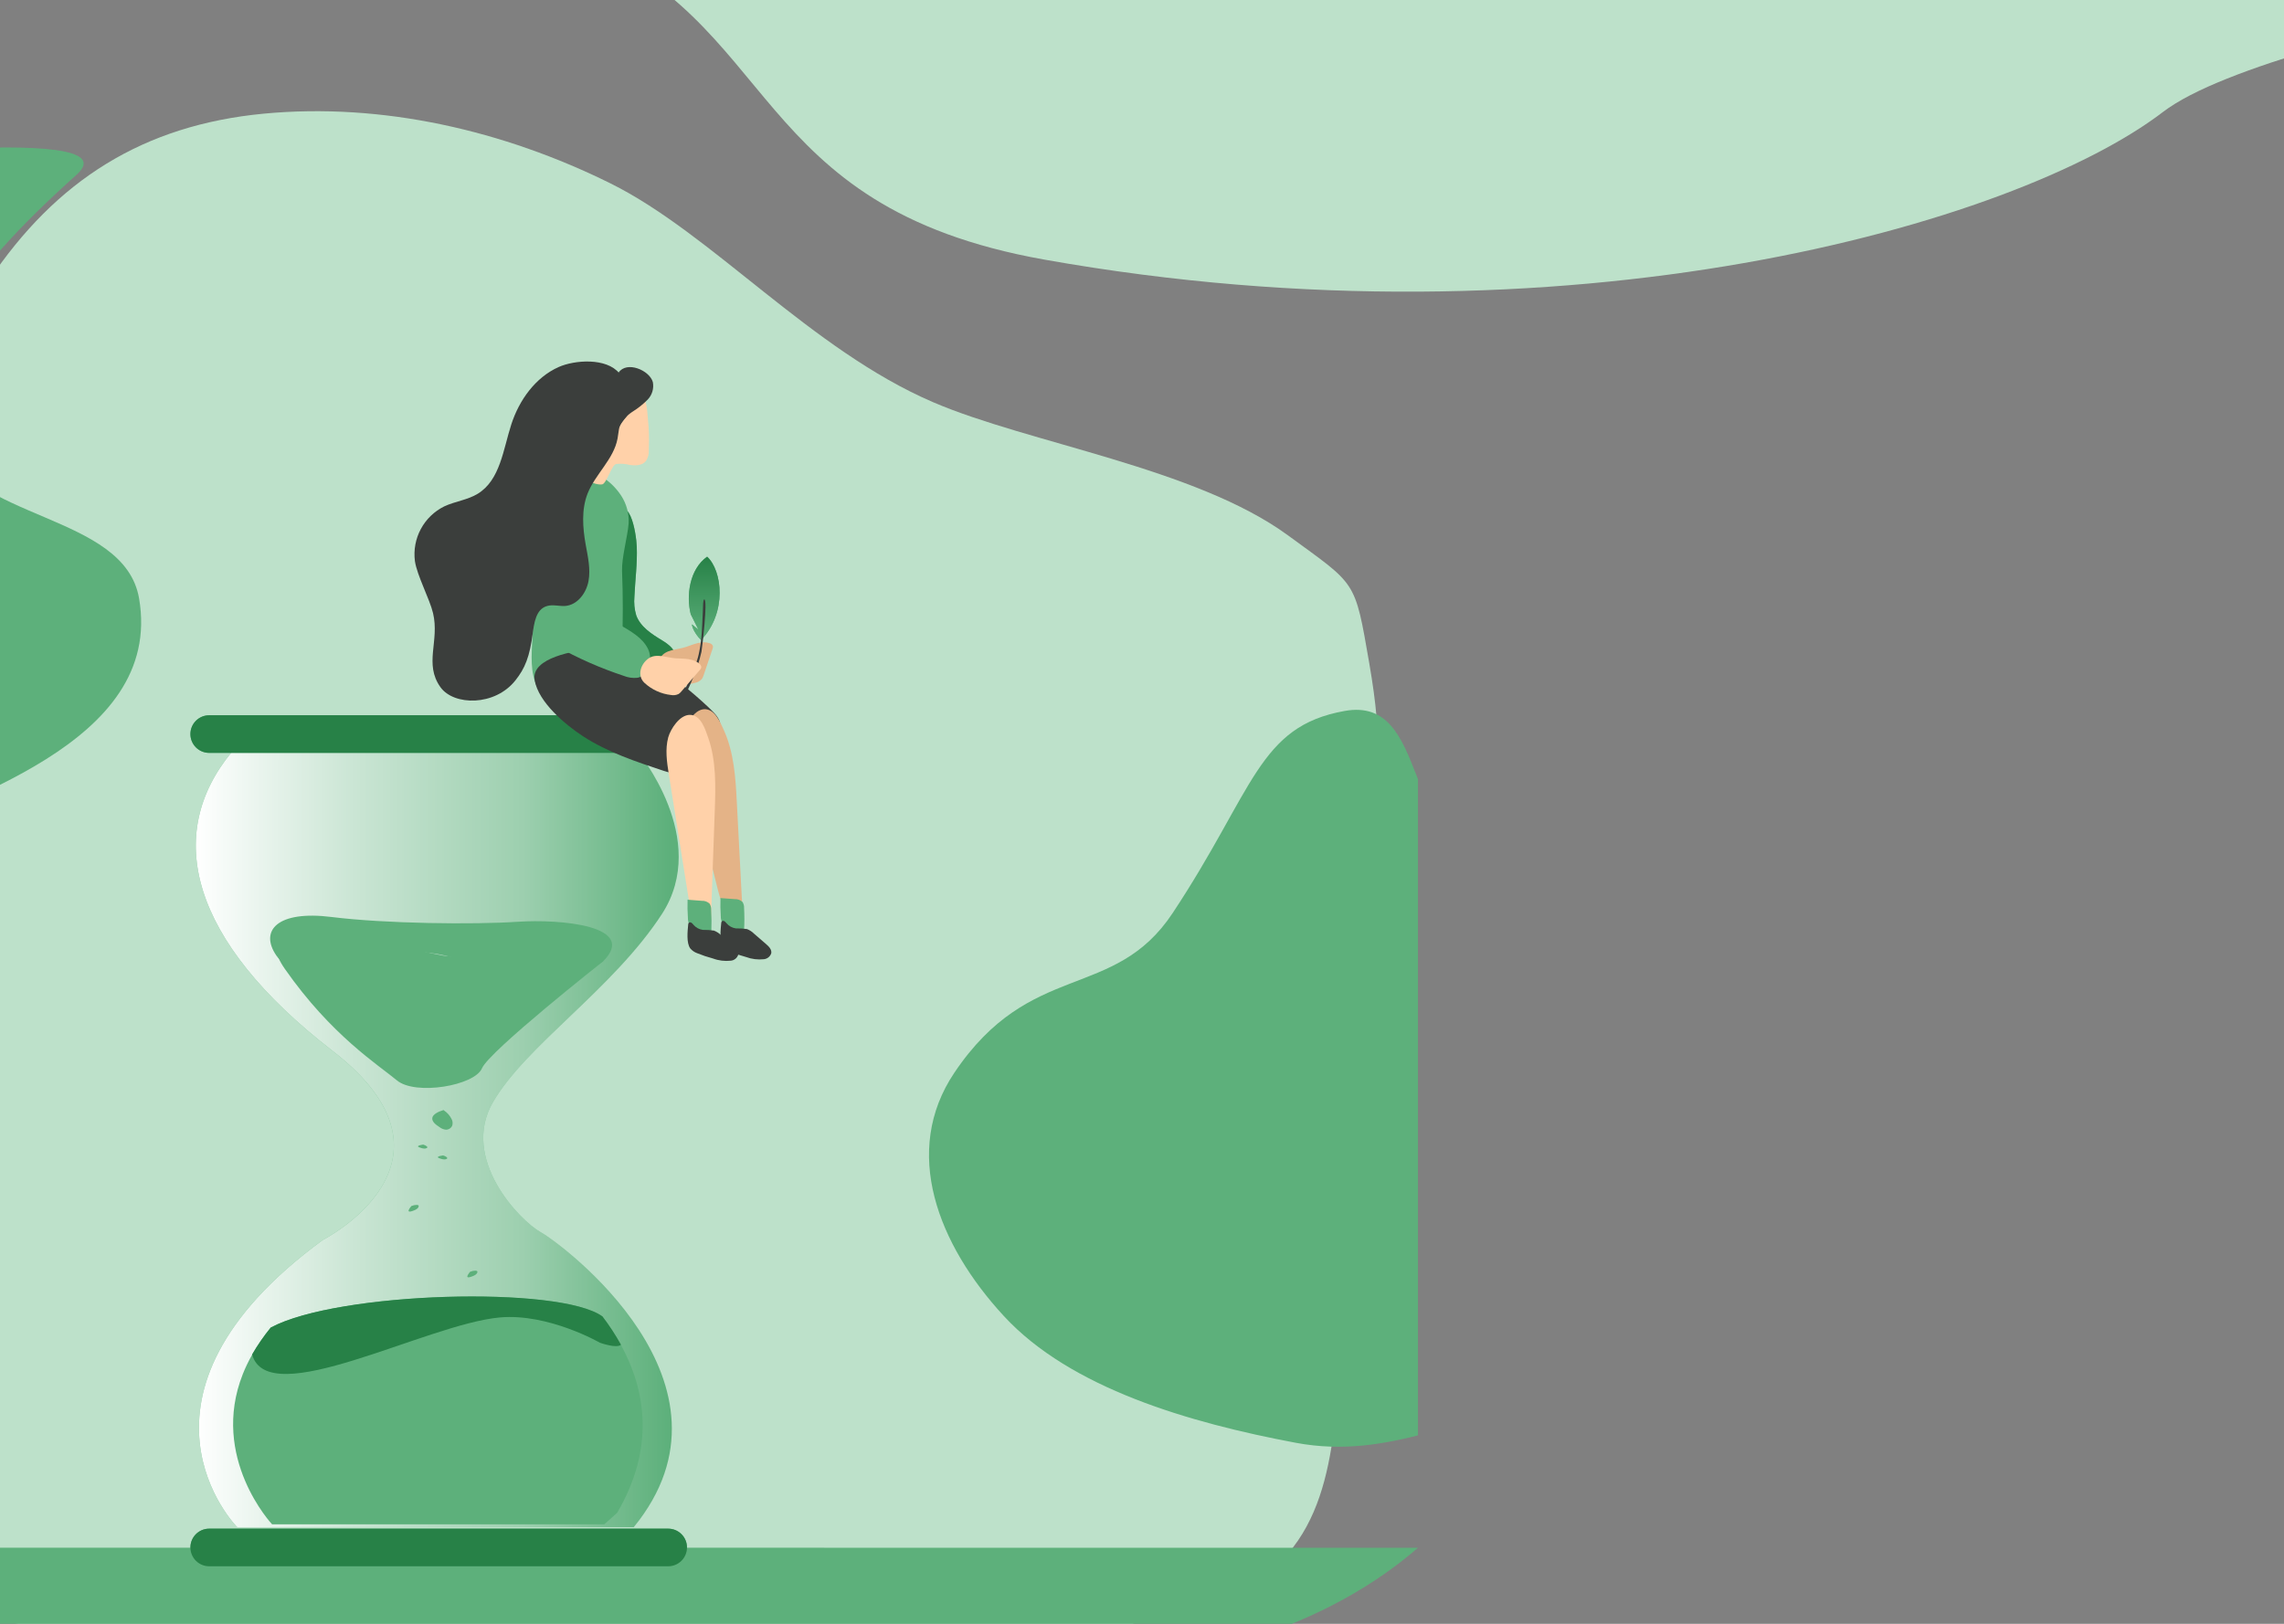 <svg width="1440" height="1024" viewBox="0 0 1440 1024" fill="none" xmlns="http://www.w3.org/2000/svg">
<rect x="0" y="0" width="1440" height="1024" fill="#808080" stroke="none"/>
<g clip-path="url(#clip0)">
<path d="M-125.719 968.002C-110.302 977.328 -92.983 985.829 -74.919 995C-5.978 1030.22 74.398 1034.03 150.278 1036.91L513.639 1050.83C574.846 1053.14 638.34 1055.08 694.691 1031.09C727.187 1016.87 789.271 1006.97 812.057 979.738C848.519 937.128 839.46 870.495 851.691 815.288C871.682 724.968 865.336 631.248 866.852 538.764C867.725 484.897 872.487 471.217 863.263 418.123C854.038 365.028 855.457 369.413 812.057 337.623C753.702 294.91 648.763 279.623 588.263 253.623C511.139 220.479 449.015 147.472 384.904 115.657C317.736 82.373 241.24 64.546 166.209 71.682C90.355 78.947 35.367 113.57 -7.134 177.124C-36.45 220.98 -54.275 271.534 -58.962 324.119C-64.435 385.947 -51.536 448.753 -60.684 510.194C-78.671 630.578 -177.958 728.369 -188.982 849.602C-194.763 912.898 -166.755 943.245 -125.719 968.002Z" fill="#BDE1CA"/>
<path d="M-229 976C-209.857 984.425 -196.148 998.277 -173.719 1006.56C-88.12 1038.38 19.471 1035.65 113.684 1038.26L564.843 1050.83C640.839 1052.92 719.675 1054.67 789.641 1033C829.989 1020.15 865.708 1000.65 894 976.047L-229 976Z" fill="#5DB07B"/>
<path d="M401.462 344.732C401.882 355.274 400.436 365.723 399.97 376.335C399.61 380.259 399.998 384.216 401.112 387.996C403.724 395.273 410.811 399.821 417.433 403.833C421.63 406.375 426.409 410.013 425.826 414.911C425.423 416.757 424.433 418.423 423.003 419.659C421.574 420.895 419.784 421.635 417.899 421.768C414.12 421.937 410.355 421.201 406.918 419.622C399.883 417.333 393.436 413.528 388.032 408.474C377.471 397.489 377.121 380.486 377.914 365.256C378.59 352.475 379.686 338.435 386.167 327.053C396.612 308.862 401.089 335.613 401.462 344.732Z" fill="#5DB07B"/>
<path d="M401.462 344.732C401.882 355.274 400.436 365.723 399.97 376.335C399.61 380.259 399.998 384.216 401.112 387.996C403.724 395.273 410.811 399.821 417.433 403.833C421.63 406.375 426.409 410.013 425.826 414.911C425.423 416.757 424.433 418.423 423.003 419.659C421.574 420.895 419.784 421.635 417.899 421.768C414.12 421.937 410.355 421.201 406.918 419.622C399.883 417.333 393.436 413.528 388.032 408.474C377.471 397.489 377.121 380.486 377.914 365.256C378.59 352.475 379.686 338.435 386.167 327.053C396.612 308.862 401.089 335.613 401.462 344.732Z" fill="#278147"/>
<path d="M436.212 393.704C436.566 397.154 439.976 401.702 441.993 403.65C458.699 386.169 455.277 359.684 445.831 351.057C434.613 358.988 432.551 375.763 435.499 387.375L440.369 397.111L436.212 393.704Z" fill="#5DB07B"/>
<path d="M436.212 393.704C436.566 397.154 439.976 401.702 441.993 403.65C458.699 386.169 455.277 359.684 445.831 351.057C434.613 358.988 432.551 375.763 435.499 387.375L440.369 397.111L436.212 393.704Z" fill="url(#paint0_linear)"/>
<path d="M432.611 407.937C437.437 406.258 442.567 403.972 447.393 405.605C447.854 405.708 448.283 405.921 448.644 406.226C449.006 406.53 449.288 406.917 449.468 407.354C449.569 407.996 449.48 408.652 449.211 409.243L443.616 425.826C443.363 426.651 442.994 427.437 442.52 428.158C441.409 429.425 439.908 430.287 438.253 430.607C432.178 432.286 425.726 431.984 419.834 429.744C413.726 427.412 413.19 419.902 416.43 414.631C419.671 409.36 427.015 409.873 432.611 407.937Z" fill="#E4B387"/>
<path d="M443.989 377.967C443.116 378.437 443.305 382.226 443.116 385.66C442.533 396.252 442.684 402.62 440.515 412.625C438.347 422.631 431.679 431.494 430.443 441.709C435.363 431.634 439.769 422.071 442.264 411.016C442.707 408.287 446.391 377.967 443.989 377.967Z" fill="#3B3E3C"/>
<path d="M401.858 473.708C401.858 473.708 448.162 529.03 417.293 576.445C386.424 623.861 331.656 659.125 310.813 694.996C289.969 730.867 327.786 769.769 340.912 777.046C354.039 784.323 473.622 872.507 399.55 963.07H149.542C149.542 963.07 68.522 881.02 203.563 781.92C203.563 781.92 300.018 732.686 209.741 662.764C119.465 592.842 103.261 526.278 146.068 474.314L401.858 473.708Z" fill="#5DB07B"/>
<path d="M401.858 473.708C401.858 473.708 448.162 529.03 417.293 576.445C386.424 623.861 331.656 659.125 310.813 694.996C289.969 730.867 327.786 769.769 340.912 777.046C354.039 784.323 473.622 872.507 399.55 963.07H149.542C149.542 963.07 68.522 881.02 203.563 781.92C203.563 781.92 300.018 732.686 209.741 662.764C119.465 592.842 103.261 526.278 146.068 474.314L401.858 473.708Z" fill="url(#paint1_linear)"/>
<path d="M131.892 451.062H421.28C427.821 451.062 433.124 456.366 433.124 462.91V462.933C433.124 469.476 427.821 474.781 421.28 474.781H131.892C125.351 474.781 120.048 469.476 120.048 462.933V462.91C120.048 456.366 125.351 451.062 131.892 451.062Z" fill="#5DB07B"/>
<path d="M131.892 964.003H421.28C427.821 964.003 433.124 969.307 433.124 975.851V975.874C433.124 982.417 427.821 987.722 421.28 987.722H131.892C125.351 987.722 120.048 982.417 120.048 975.874V975.851C120.048 969.307 125.351 964.003 131.892 964.003Z" fill="#5DB07B"/>
<path d="M131.892 451.062H421.28C427.821 451.062 433.124 456.366 433.124 462.91V462.933C433.124 469.476 427.821 474.781 421.28 474.781H131.892C125.351 474.781 120.048 469.476 120.048 462.933V462.91C120.048 456.366 125.351 451.062 131.892 451.062Z" fill="#278147"/>
<path d="M131.892 964.003H421.28C427.821 964.003 433.124 969.307 433.124 975.851V975.874C433.124 982.417 427.821 987.722 421.28 987.722H131.892C125.351 987.722 120.048 982.417 120.048 975.874V975.851C120.048 969.307 125.351 964.003 131.892 964.003Z" fill="#278147"/>
<path d="M170.642 837.103C213.006 814.479 353.176 810.724 379.779 830.106C354.948 797.22 320.838 777.862 320.838 777.862C287.264 756.872 249.074 775.11 249.074 775.11C249.074 775.11 200.509 799.972 170.642 837.103Z" fill="url(#paint2_linear)"/>
<path d="M171.528 961.25H381.038L389.128 953.974C413.05 913.019 407.174 876.845 391.46 848.064C388.015 841.84 384.119 835.877 379.802 830.222C353.2 810.724 213.029 814.479 170.666 837.219C166.33 842.572 162.431 848.266 159.008 854.245C156.745 858.196 154.766 862.303 153.086 866.536C132.196 919.316 171.528 961.25 171.528 961.25Z" fill="#5DB07B"/>
<path d="M158.938 854.128C168.941 890.559 268.683 834.98 315.15 830.805C345.832 828.076 378.24 846.758 378.24 846.758C378.24 846.758 388.709 850.56 391.507 848.018C388.062 841.793 384.165 835.83 379.849 830.176C353.247 810.678 213.076 814.433 170.713 837.172C166.339 842.499 162.402 848.169 158.938 854.128Z" fill="#278147"/>
<path d="M380.268 606.229C380.268 606.229 308.504 662.764 303.865 673.702C299.225 684.641 261.897 691.031 250.24 681.305C238.582 671.58 208.972 653.038 179.642 611.08C150.311 569.122 246.766 596.503 279.174 602.59C311.582 608.678 367.142 569.145 380.268 606.229Z" fill="#5DB07B"/>
<path d="M380.269 606.229C380.269 606.229 352.477 624.467 327.786 618.987C303.096 613.506 286.892 597.716 252.945 600.748C218.998 603.78 185.051 618.38 174.233 602.591C163.415 586.801 175.002 573.997 208.972 578.265C242.942 582.533 299.249 583.116 326.247 581.297C353.246 579.478 402.628 583.746 380.269 606.229Z" fill="#5DB07B"/>
<path d="M380.269 606.229C380.269 606.229 352.477 624.467 327.786 618.987C303.096 613.506 286.892 597.716 252.945 600.748C218.998 603.78 185.051 618.38 174.233 602.591C163.415 586.801 175.002 573.997 208.972 578.265C242.942 582.533 299.249 583.116 326.247 581.297C353.246 579.478 402.628 583.746 380.269 606.229Z" fill="url(#paint3_linear)"/>
<path d="M279.92 700.267C281.893 701.564 283.499 703.347 284.583 705.444C284.973 706.089 285.224 706.807 285.321 707.554C285.417 708.301 285.356 709.06 285.143 709.783C284.813 710.575 284.251 711.248 283.531 711.715C282.811 712.181 281.967 712.418 281.109 712.395C279.646 712.255 278.253 711.696 277.099 710.785C274.767 709.269 272.203 707.334 272.553 704.978C272.902 702.622 276.539 700.943 279.664 700.01" fill="#5DB07B"/>
<path d="M266.911 721.841C267.696 722.041 268.434 722.398 269.079 722.89C269.405 723.17 269.592 723.473 269.335 723.776C268.807 724.172 268.152 724.363 267.493 724.313C266.869 724.275 266.251 724.166 265.652 723.986C264.579 723.66 263.32 723.263 263.577 722.797C263.833 722.33 265.395 721.981 266.817 721.794" fill="#5DB07B"/>
<path d="M279.454 728.674C280.24 728.875 280.977 729.232 281.622 729.724C281.949 730.004 282.112 730.33 281.879 730.61C281.35 731.006 280.695 731.197 280.037 731.146C279.411 731.121 278.792 731.011 278.195 730.82C277.122 730.517 275.863 730.12 276.097 729.63C276.33 729.141 277.938 728.814 279.361 728.628" fill="#5DB07B"/>
<path d="M259.519 760.51C260.53 760.079 261.615 759.85 262.713 759.834C263.32 759.834 263.856 759.974 263.996 760.417C263.981 760.783 263.881 761.141 263.703 761.461C263.525 761.781 263.273 762.054 262.97 762.259C262.362 762.72 261.685 763.082 260.965 763.332C259.636 763.845 258.144 764.358 257.701 763.822C257.258 763.286 258.353 761.746 259.403 760.51" fill="#5DB07B"/>
<path d="M296.544 801.978C297.547 801.55 298.624 801.32 299.715 801.302C300.344 801.302 300.881 801.465 300.997 801.885C301.114 802.305 300.764 803.098 299.995 803.727C299.382 804.194 298.697 804.557 297.966 804.8C296.661 805.313 295.145 805.826 294.726 805.29C294.306 804.754 295.378 803.214 296.404 801.978" fill="#5DB07B"/>
<path d="M396.333 330.179C396.687 323.977 395.053 317.825 391.67 312.617C388.289 307.452 383.766 303.135 378.45 299.999C375.548 297.905 372.023 296.853 368.448 297.014C365.487 297.387 355.228 286.238 352.827 288.011C346.066 293.025 347.418 311.567 341.682 317.748C340.178 326.039 339.243 334.424 338.884 342.843L335.457 406.421C334.898 416.94 334.618 428.392 340.913 436.741C356.766 430.98 372.192 424.106 387.077 416.17C388.793 415.557 390.242 414.365 391.174 412.798C392.106 411.231 392.463 409.389 392.183 407.588C392.812 391.775 392.812 375.915 392.183 360.102C391.903 351.612 395.633 338.668 396.333 330.179Z" fill="#5DB07B"/>
<path d="M396.333 330.179C396.687 323.977 395.053 317.825 391.67 312.617C388.289 307.452 383.766 303.135 378.45 299.999C375.548 297.905 372.023 296.853 368.448 297.014C365.487 297.387 355.228 286.238 352.827 288.011C346.066 293.025 347.418 311.567 341.682 317.748C340.178 326.039 339.243 334.424 338.884 342.843L335.457 406.421C334.898 416.94 334.618 428.392 340.913 436.741C356.766 430.98 372.192 424.106 387.077 416.17C388.793 415.557 390.242 414.365 391.174 412.798C392.106 411.231 392.463 409.389 392.183 407.588C392.812 391.775 392.812 375.915 392.183 360.102C391.903 351.612 395.633 338.668 396.333 330.179Z" fill="url(#paint4_linear)"/>
<path d="M409.063 282.437V284.256C409.125 286.541 408.499 288.792 407.267 290.716C404.936 293.608 400.692 293.725 397.079 293.189C394.262 292.473 391.339 292.276 388.452 292.606C385.584 293.235 382.413 304.99 379.662 305.456C374.649 306.319 364.018 300.162 360.567 297.06C360.217 296.757 364.228 287.731 364.088 287.241C363.971 286.766 363.971 286.27 364.088 285.795L369.683 259.767C370.202 256.063 371.549 252.523 373.624 249.411C375.275 247.399 377.375 245.802 379.755 244.747C387.659 241.132 399.247 242.415 405.029 249.598C408.083 253.4 408.037 260 408.526 264.665C409.15 270.567 409.33 276.508 409.063 282.437Z" fill="#FFD1A9"/>
<path d="M367.841 464.472C383.276 474.431 400.902 480.308 418.319 486.069C422.609 487.492 427.645 488.845 431.445 486.559C433.593 485.049 435.293 482.986 436.365 480.588C443.219 467.574 460.356 463.702 451.939 451.645C448.372 446.513 428.158 429.698 423.168 425.989C413.283 418.643 402.931 411.086 390.783 409.057C385.078 408.229 379.283 408.229 373.577 409.057C362.549 410.386 334.734 414.631 337.065 428.788C339.397 442.945 356.673 457.195 367.841 464.472Z" fill="#3B3E3C"/>
<path d="M363.178 340.721C363.178 350.05 362.199 359.379 365.277 368.148C369.404 379.81 380.175 387.81 390.923 394.107C397.568 398.025 404.773 401.967 408.34 408.777C411.907 415.587 409.389 426.129 401.812 427.435C398.869 427.737 395.897 427.304 393.162 426.176C378.492 421.325 364.321 415.077 350.845 407.518C345.319 404.392 339.723 400.871 336.319 395.53C333.368 390.122 331.769 384.081 331.656 377.921C330.551 364.703 330.943 351.402 332.822 338.272C334.994 327.93 339.04 318.073 344.759 309.188C363.178 284.233 363.178 326.96 363.178 340.721Z" fill="#5DB07B"/>
<path d="M363.178 340.721C363.178 350.05 362.199 359.379 365.277 368.148C369.404 379.81 380.175 387.81 390.923 394.107C397.568 398.025 404.773 401.967 408.34 408.777C411.907 415.587 409.389 426.129 401.812 427.435C398.869 427.737 395.897 427.304 393.162 426.176C378.492 421.325 364.321 415.077 350.845 407.518C345.319 404.392 339.723 400.871 336.319 395.53C333.368 390.122 331.769 384.081 331.656 377.921C330.551 364.703 330.943 351.402 332.822 338.272C334.994 327.93 339.04 318.073 344.759 309.188C363.178 284.233 363.178 326.96 363.178 340.721Z" fill="url(#paint5_linear)"/>
<path d="M464.529 505.544L468.516 581.88C459.19 581.297 454.947 570.475 452.708 561.542C446.367 536.198 440.017 510.854 433.66 485.509C431.795 478 429.883 470.186 431.328 462.583C432.354 457.195 437.204 447.843 443.662 447.26C450.54 446.653 454.154 455.493 456.532 460.81C462.757 474.781 463.76 490.524 464.529 505.544Z" fill="#E4B387"/>
<path d="M450.657 510.698L447.952 587.081C438.836 585.681 435.455 574.533 433.963 565.437C429.86 539.642 425.749 513.839 421.63 488.028C420.417 480.378 419.298 472.449 421.303 464.985C422.795 459.714 428.438 450.828 434.919 450.805C441.914 450.805 444.642 459.901 446.577 465.428C451.566 479.819 451.193 495.771 450.657 510.698Z" fill="#FFD1A9"/>
<path d="M454.527 566.37L463.2 567C464.1 566.947 465 567.08 465.846 567.389C466.692 567.697 467.466 568.176 468.12 568.796C468.829 569.89 469.179 571.178 469.123 572.481C469.356 577.145 469.402 581.81 469.123 586.288C469.169 586.472 469.169 586.664 469.123 586.848C468.99 587.005 468.82 587.126 468.629 587.199C468.437 587.272 468.23 587.296 468.027 587.267C464.71 587.239 461.453 586.373 458.561 584.748C457.331 584.173 456.271 583.289 455.483 582.183C454.768 580.851 454.407 579.357 454.434 577.845C454.201 573.95 454.108 570.032 454.247 566.183L454.527 566.37Z" fill="#5DB07B"/>
<path d="M454.714 582.066C454.732 581.738 454.828 581.418 454.994 581.133C455.213 580.905 455.504 580.76 455.819 580.721C456.133 580.683 456.451 580.755 456.719 580.924C457.236 581.293 457.693 581.742 458.071 582.253C459.569 584.022 461.672 585.169 463.97 585.472C466.309 585.417 468.649 585.557 470.964 585.891C472.635 586.544 474.151 587.537 475.418 588.807L482.972 595.337C484.744 596.853 486.679 598.836 486.259 601.144C485.93 602.155 485.313 603.049 484.485 603.715C483.658 604.382 482.654 604.793 481.596 604.899C477.777 605.317 473.913 604.838 470.311 603.5C466.952 602.6 463.65 601.494 460.426 600.188C458.734 599.584 457.225 598.556 456.043 597.203C453.455 593.728 454.317 586.148 454.714 582.066Z" fill="#3B3E3C"/>
<path d="M433.707 567.396L442.45 568.073C443.353 568.022 444.256 568.156 445.105 568.464C445.955 568.773 446.733 569.251 447.393 569.868C448.081 570.971 448.422 572.255 448.372 573.553C448.629 578.218 448.652 582.883 448.489 587.361C448.486 587.56 448.446 587.758 448.372 587.944C448.241 588.095 448.074 588.21 447.887 588.279C447.699 588.349 447.497 588.369 447.3 588.34C443.973 588.326 440.706 587.459 437.81 585.821C436.581 585.256 435.52 584.379 434.733 583.279C434.045 581.937 433.693 580.449 433.707 578.941C433.443 575.023 433.373 571.136 433.497 567.28L433.707 567.396Z" fill="#5DB07B"/>
<path d="M433.893 583.023C433.896 582.687 433.984 582.358 434.15 582.066C434.374 581.836 434.671 581.691 434.99 581.657C435.31 581.623 435.631 581.702 435.898 581.88C436.414 582.244 436.864 582.693 437.227 583.209C438.729 584.969 440.832 586.108 443.126 586.404C445.466 586.368 447.804 586.516 450.121 586.848C451.797 587.491 453.321 588.476 454.597 589.74L462.151 596.27C463.9 597.809 465.835 599.792 465.439 602.077C465.107 603.087 464.49 603.978 463.662 604.645C462.835 605.311 461.832 605.724 460.776 605.832C456.949 606.263 453.074 605.784 449.468 604.433C446.106 603.54 442.804 602.434 439.582 601.121C437.896 600.519 436.394 599.491 435.222 598.136C432.634 594.661 433.497 587.151 433.893 583.023Z" fill="#3B3E3C"/>
<path d="M426.293 415.167C431.375 415.424 436.994 415.167 440.865 418.526C441.249 418.784 441.567 419.13 441.79 419.536C442.013 419.942 442.136 420.395 442.147 420.858C442.006 421.49 441.681 422.066 441.214 422.514L429.813 435.785C429.269 436.497 428.616 437.119 427.878 437.627C426.377 438.371 424.673 438.6 423.028 438.28C416.76 437.579 410.884 434.88 406.265 430.584C401.602 426.129 403.77 418.922 408.76 415.307C413.749 411.692 420.371 414.864 426.293 415.167Z" fill="#FFD1A9"/>
<path d="M352.198 231.461C337.545 238.018 327.352 252.283 322.393 267.542C317.228 283.416 315.412 302.742 301.148 311.41C294.733 315.322 286.899 316.147 280.105 319.326C273.818 322.427 268.654 327.412 265.334 333.587C262.014 339.762 260.702 346.82 261.582 353.777C262.913 362.92 270.88 377.655 273.019 386.64C277.236 404.36 267.139 418.545 277.703 433.365C286.073 445.071 312 445.5 325 429C330.871 421.548 334 414.5 336 398.5C337.25 388.5 339.739 382.856 346.399 381.847C349.711 381.361 353.102 382.379 356.372 382.13C364.055 381.506 369.663 373.998 371.044 366.405C372.425 358.812 370.634 351.039 369.258 343.468C367.361 332.768 366.517 321.406 370.417 311.331C375.296 298.965 386.97 289.592 389.355 276.514C390.756 268.766 389.355 269.596 394.999 262.697C399.5 257.197 395.311 241.349 390.439 235.365C382.337 225.491 362.351 226.94 352.198 231.461Z" fill="#3B3E3C"/>
<path d="M411.604 240.969C411.982 242.929 411.885 244.951 411.321 246.867C410.757 248.782 409.743 250.534 408.363 251.977C405.561 254.832 402.431 257.345 399.037 259.464C395.654 261.604 392.857 264.554 390.9 268.046C390.699 268.636 390.364 269.171 389.921 269.609C389.692 269.809 389.398 269.92 389.093 269.92C388.789 269.92 388.495 269.809 388.266 269.609C388.04 269.298 387.926 268.92 387.939 268.536C387.473 262.006 388.662 255.499 388.662 248.968C388.662 244.537 387.333 238.893 389.991 234.975C395.097 227.395 409.552 233.482 411.604 240.969Z" fill="#3B3E3C"/>
<path fill-rule="evenodd" clip-rule="evenodd" d="M942.504 549.085C1013.26 568.228 1106.52 542.033 1151.3 590.342C1196.56 639.171 1112.16 682.769 1115.69 735.931C1119.04 786.255 1204.89 848.282 1170.93 885.594C1137.25 922.586 1042.74 882.258 978.477 886.661C921.347 890.575 877.106 921.161 816.922 909.849C749.736 897.221 674.878 875.445 632.879 829.904C591.27 784.786 568.345 726.107 601.701 676.476C649.771 604.954 702.303 631.711 739.341 575.778C790.857 497.98 793.165 458.106 847.763 448.339C901.959 438.644 882.835 532.942 942.504 549.085Z" fill="#5DB07B"/>
<path fill-rule="evenodd" clip-rule="evenodd" d="M-197.893 108.322C-133.905 102.575 86.428 75.91 48.362 110.112C-25.145 176.156 -55.174 222.746 -36.959 277.124C-19.717 328.599 78.438 323.31 87.696 377.422C103.492 469.754 -28.431 503.818 -80.276 531.852C-126.365 556.775 -144.899 521.76 -197.893 531.852C-257.051 543.119 -324.824 538.499 -372.635 506.121C-420.003 474.043 -440.034 418.144 -442.899 365.934C-445.375 320.819 -401.488 286.409 -387.074 243.023C-371.88 197.29 -398.933 136.365 -356.62 106.237C-314.619 76.332 -251.849 113.168 -197.893 108.322Z" fill="#5DB07B"/>
</g>
<path fill-rule="evenodd" clip-rule="evenodd" d="M640.261 -595.016C766.173 -588.413 896.383 -585.82 997.679 -545.374C1097.17 -505.651 1162.76 -443.671 1187.05 -376.692C1209.49 -314.835 1851.95 -161.272 1826.3 -98.992C1797.82 -29.806 1439.51 12.691 1363.61 70.678C1270.45 141.858 987.807 222.335 658.403 163.71C469.804 130.144 492.897 13.036 361.02 -38.099C233.449 -87.565 16.577 -49.458 -72.961 -119.875C-163.475 -191.06 -121.293 -293.387 -71.096 -377.937C-21.553 -461.385 64.495 -544.295 204.358 -586.976C336.322 -627.247 492.471 -602.766 640.261 -595.016Z" fill="#BDE1CA"/>
<defs>
<linearGradient id="paint0_linear" x1="444.004" y1="351.057" x2="444.004" y2="403.65" gradientUnits="userSpaceOnUse">
<stop stop-color="#278147"/>
<stop offset="1" stop-color="#5DB07B"/>
</linearGradient>
<linearGradient id="paint1_linear" x1="427.901" y1="718.389" x2="123.452" y2="718.389" gradientUnits="userSpaceOnUse">
<stop offset="0.02" stop-color="white" stop-opacity="0"/>
<stop offset="0.32" stop-color="white" stop-opacity="0.39"/>
<stop offset="0.68" stop-color="white" stop-opacity="0.68"/>
<stop offset="1" stop-color="white"/>
</linearGradient>
<linearGradient id="paint2_linear" x1="-56957.1" y1="19892.6" x2="-56793" y2="22356.7" gradientUnits="userSpaceOnUse">
<stop offset="0.02" stop-color="white" stop-opacity="0"/>
<stop offset="0.32" stop-color="white" stop-opacity="0.39"/>
<stop offset="0.68" stop-color="white" stop-opacity="0.68"/>
<stop offset="1" stop-color="white"/>
</linearGradient>
<linearGradient id="paint3_linear" x1="-57381.3" y1="9682.99" x2="-57371.5" y2="8156.24" gradientUnits="userSpaceOnUse">
<stop offset="0.01"/>
<stop offset="0.13" stop-opacity="0.69"/>
<stop offset="1" stop-opacity="0"/>
</linearGradient>
<linearGradient id="paint4_linear" x1="-14836.2" y1="15232.1" x2="-12129.6" y2="15273.9" gradientUnits="userSpaceOnUse">
<stop offset="0.01"/>
<stop offset="0.13" stop-opacity="0.69"/>
<stop offset="1" stop-opacity="0"/>
</linearGradient>
<linearGradient id="paint5_linear" x1="-20373.9" y1="13370.3" x2="-15719.2" y2="13222.9" gradientUnits="userSpaceOnUse">
<stop offset="0.01"/>
<stop offset="0.13" stop-opacity="0.69"/>
<stop offset="1" stop-opacity="0"/>
</linearGradient>
<clipPath id="clip0">
<rect width="1123" height="982" transform="matrix(-1 0 0 1 894 70)" fill="white"/>
</clipPath>
</defs>
</svg>
